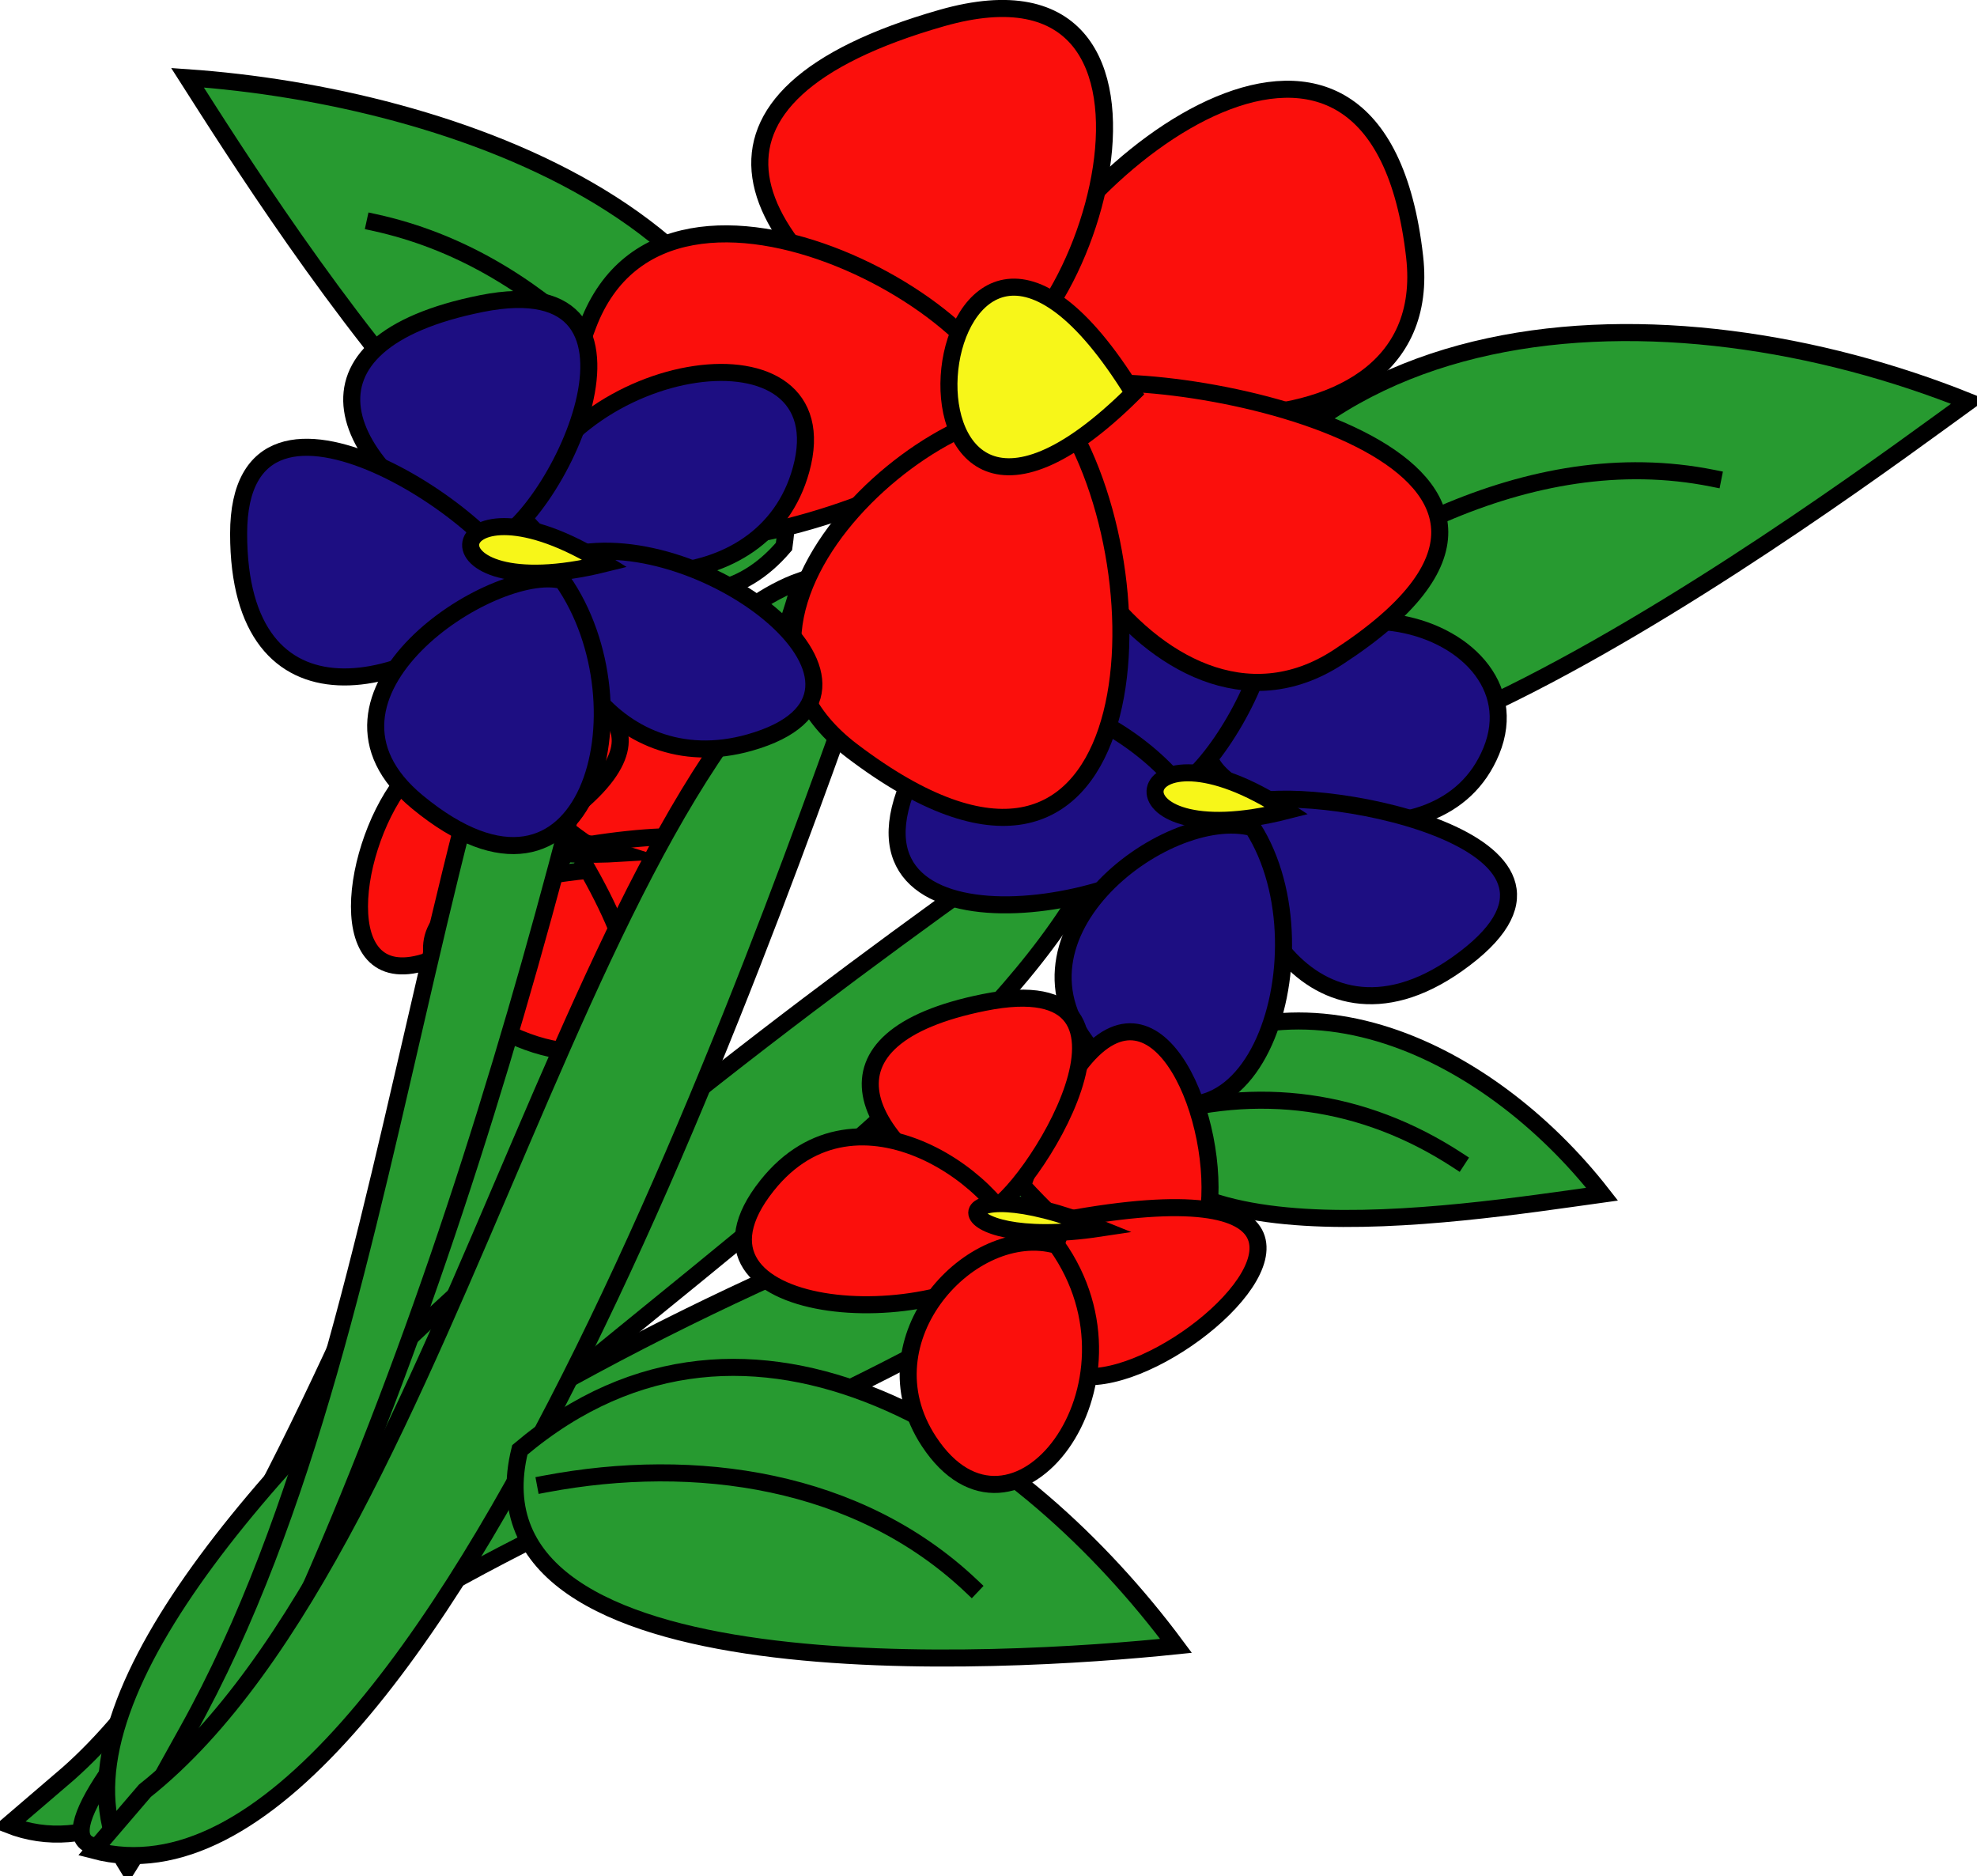 <svg xmlns="http://www.w3.org/2000/svg" xmlns:xlink="http://www.w3.org/1999/xlink" version="1.1" id="Layer_1" x="0px" y="0px" enable-background="new 0 0 822.05 841.89" xml:space="preserve" viewBox="324.01 337.55 174 165.09">
<path fill-rule="evenodd" clip-rule="evenodd" fill="#279A30" stroke="#000000" stroke-width="1.5" stroke-linecap="square" stroke-miterlimit="10" d="  M393.012,385.64c3.92-28.562-29.487-39.65-52.5-41.25C348.538,356.959,377.731,403.521,393.012,385.64z"/>
<path fill="none" stroke="#000000" stroke-width="1.5" stroke-linecap="square" stroke-miterlimit="10" d="M388.512,384.89  c-6.609-12.744-17.063-24.59-31.5-27.75"/>
<path fill-rule="evenodd" clip-rule="evenodd" fill="#279A30" stroke="#000000" stroke-width="1.5" stroke-linecap="square" stroke-miterlimit="10" d="  M330.012,493.64c-1.75,1.5-3.5,3-5.25,4.5c27.492,10.78,63.634-88.509,69.75-109.5C370.472,397.188,354.973,471.579,330.012,493.64z  "/>
<path fill-rule="evenodd" clip-rule="evenodd" fill="#279A30" stroke="#000000" stroke-width="1.5" stroke-linecap="square" stroke-miterlimit="10" d="  M337.512,498.89c-20.162,7.764,13.209-25.724,22.875-31.875c20.909-13.306,42.771-22.815,66.377-30.375  C420.692,459.864,354.833,469.893,337.512,498.89z"/>
<path fill-rule="evenodd" clip-rule="evenodd" fill="#279A30" stroke="#000000" stroke-width="1.5" stroke-linecap="square" stroke-miterlimit="10" d="  M426.014,395.39c8.763-32.367,44.987-33.051,71.25-22.5C486.854,380.422,428.198,424.38,426.014,395.39z"/>
<path fill="none" stroke="#000000" stroke-width="1.5" stroke-linecap="square" stroke-miterlimit="10" d="M430.514,396.14  c11.953-10.372,27.942-19.779,44.25-16.5"/>
<path fill-rule="evenodd" clip-rule="evenodd" fill="#279A30" stroke="#000000" stroke-width="1.5" stroke-linecap="square" stroke-miterlimit="10" d="  M423.014,433.64c13.888-12.789,31.865-3.986,42,9C451.502,444.52,422.702,449.17,423.014,433.64z"/>
<path fill="none" stroke="#000000" stroke-width="1.5" stroke-linecap="square" stroke-miterlimit="10" d="M425.264,435.89  c9.43-2.916,18.761-1.624,27,3.75"/>
<path fill-rule="evenodd" clip-rule="evenodd" fill="#279A30" stroke="#000000" stroke-width="1.5" stroke-linecap="square" stroke-miterlimit="10" d="  M339.012,495.89c-1.25,2-2.5,4-3.75,6c-15.393-24.741,68.671-82.665,87.752-96C418.845,433.833,354.837,464.679,339.012,495.89z"/>
<path fill-rule="evenodd" clip-rule="evenodd" fill="#FB0F0C" stroke="#000000" stroke-width="1.5" stroke-linecap="square" stroke-miterlimit="10" d="  M372.762,409.64C383.378,373.838,401.817,433.109,372.762,409.64L372.762,409.64z"/>
<path fill-rule="evenodd" clip-rule="evenodd" fill="#FB0F0C" stroke="#000000" stroke-width="1.5" stroke-linecap="square" stroke-miterlimit="10" d="  M369.762,411.89C335.953,392.772,401.213,393.271,369.762,411.89L369.762,411.89z"/>
<path fill-rule="evenodd" clip-rule="evenodd" fill="#FB0F0C" stroke="#000000" stroke-width="1.5" stroke-linecap="square" stroke-miterlimit="10" d="  M372.012,414.89C340.888,443.968,361.904,378.269,372.012,414.89L372.012,414.89z"/>
<path fill-rule="evenodd" clip-rule="evenodd" fill="#FB0F0C" stroke="#000000" stroke-width="1.5" stroke-linecap="square" stroke-miterlimit="10" d="  M375.762,411.89C415.596,405.549,366.395,444.158,375.762,411.89L375.762,411.89z"/>
<path fill-rule="evenodd" clip-rule="evenodd" fill="#FB0F0C" stroke="#000000" stroke-width="1.5" stroke-linecap="square" stroke-miterlimit="10" d="  M375.762,414.14C394.89,447.98,336.804,418.073,375.762,414.14L375.762,414.14z"/>
<path fill-rule="evenodd" clip-rule="evenodd" fill="#F7F619" stroke="#000000" stroke-width="1.5" stroke-linecap="square" stroke-miterlimit="10" d="  M378.762,412.64C365.379,413.444,365.653,408.501,378.762,412.64L378.762,412.64z"/>
<path fill-rule="evenodd" clip-rule="evenodd" fill="#279A30" stroke="#000000" stroke-width="1.5" stroke-linecap="square" stroke-miterlimit="10" d="  M340.512,489.89c-1.25,2.25-2.5,4.5-3.75,6.75c1.5,0.5,3,1,4.5,1.5c22.818-43.058,34.013-89.984,44.25-137.25  C360.52,392.968,361.696,451.875,340.512,489.89z"/>
<path fill-rule="evenodd" clip-rule="evenodd" fill="#1D0E82" stroke="#000000" stroke-width="1.5" stroke-linecap="square" stroke-miterlimit="10" d="  M430.514,404.39c5.295-19.612,29.475-12.246,24.75-0.75C450.717,414.706,432.243,408.887,430.514,404.39z"/>
<path fill-rule="evenodd" clip-rule="evenodd" fill="#1D0E82" stroke="#000000" stroke-width="1.5" stroke-linecap="square" stroke-miterlimit="10" d="  M426.764,407.39c-13.323-7.052-17.451-17.96-0.375-21.375C444.344,382.424,432.165,405.77,426.764,407.39z"/>
<path fill-rule="evenodd" clip-rule="evenodd" fill="#1D0E82" stroke="#000000" stroke-width="1.5" stroke-linecap="square" stroke-miterlimit="10" d="  M429.764,411.14c-7.635,7.637-34.319,10.569-24.752-6.75C412.196,391.385,430.327,405.571,429.764,411.14z"/>
<path fill-rule="evenodd" clip-rule="evenodd" fill="#1D0E82" stroke="#000000" stroke-width="1.5" stroke-linecap="square" stroke-miterlimit="10" d="  M434.264,408.14c6.395-1.527,32.983,3.663,18,14.25C438.881,431.846,430.777,414.73,434.264,408.14z"/>
<path fill-rule="evenodd" clip-rule="evenodd" fill="#1D0E82" stroke="#000000" stroke-width="1.5" stroke-linecap="square" stroke-miterlimit="10" d="  M434.264,410.39c7.092,11.095-0.538,33.671-13.5,20.25C410.835,420.36,426.569,408.337,434.264,410.39z"/>
<path fill-rule="evenodd" clip-rule="evenodd" fill="#F7F619" stroke="#000000" stroke-width="1.5" stroke-linecap="square" stroke-miterlimit="10" d="  M437.264,408.89C420.53,413.158,423.129,399.596,437.264,408.89L437.264,408.89z"/>
<path fill-rule="evenodd" clip-rule="evenodd" fill="#279A30" stroke="#000000" stroke-width="1.5" stroke-linecap="square" stroke-miterlimit="10" d="  M336.762,495.14c-1.5,1.75-3,3.5-4.5,5.25c29.794,7.872,61.845-88.234,69.75-110.25C375.683,399.651,364.512,473.081,336.762,495.14  z"/>
<path fill-rule="evenodd" clip-rule="evenodd" fill="#279A30" stroke="#000000" stroke-width="1.5" stroke-linecap="square" stroke-miterlimit="10" d="  M369.762,465.14c20.438-17.25,44.473-0.621,57.752,17.25C412.381,483.959,364.385,486.861,369.762,465.14z"/>
<path fill="none" stroke="#000000" stroke-width="1.5" stroke-linecap="square" stroke-miterlimit="10" d="M372.012,468.14  c13.201-2.492,27.534-0.453,37.5,9"/>
<path fill-rule="evenodd" clip-rule="evenodd" fill="#FB0F0C" stroke="#000000" stroke-width="1.5" stroke-linecap="square" stroke-miterlimit="10" d="  M412.514,366.14c5.401-14.585,32.7-35.098,36-6C450.798,380.282,414.646,375.327,412.514,366.14z"/>
<path fill-rule="evenodd" clip-rule="evenodd" fill="#FB0F0C" stroke="#000000" stroke-width="1.5" stroke-linecap="square" stroke-miterlimit="10" d="  M408.012,370.64c-19.859-11.636-25.216-24.617-1.125-31.5C431.332,332.156,419.54,370.827,408.012,370.64z"/>
<path fill-rule="evenodd" clip-rule="evenodd" fill="#FB0F0C" stroke="#000000" stroke-width="1.5" stroke-linecap="square" stroke-miterlimit="10" d="  M412.514,375.14c-10.134,8.272-48.258,21.276-36.752-9C382.886,347.392,415.32,366.256,412.514,375.14z"/>
<path fill-rule="evenodd" clip-rule="evenodd" fill="#FB0F0C" stroke="#000000" stroke-width="1.5" stroke-linecap="square" stroke-miterlimit="10" d="  M418.514,371.39c12.206-1.433,49.035,7.227,23.25,24C425.717,405.829,409.263,376.217,418.514,371.39z"/>
<path fill-rule="evenodd" clip-rule="evenodd" fill="#FB0F0C" stroke="#000000" stroke-width="1.5" stroke-linecap="square" stroke-miterlimit="10" d="  M417.764,374.39c9.231,15.057,6.709,48.566-18.752,29.25C382.604,391.191,409.235,369.5,417.764,374.39z"/>
<path fill-rule="evenodd" clip-rule="evenodd" fill="#F7F619" stroke="#000000" stroke-width="1.5" stroke-linecap="square" stroke-miterlimit="10" d="  M423.764,372.14C399.203,396.535,405.236,342.072,423.764,372.14L423.764,372.14z"/>
<path fill-rule="evenodd" clip-rule="evenodd" fill="#FB0F0C" stroke="#000000" stroke-width="1.5" stroke-linecap="square" stroke-miterlimit="10" d="  M414.014,441.89C428.098,399.455,442.729,473.182,414.014,441.89L414.014,441.89z"/>
<path fill-rule="evenodd" clip-rule="evenodd" fill="#FB0F0C" stroke="#000000" stroke-width="1.5" stroke-linecap="square" stroke-miterlimit="10" d="  M411.014,444.14c-11.501-6.069-15.926-15.267-0.376-18.375C427.658,422.363,414.342,443.151,411.014,444.14z"/>
<path fill-rule="evenodd" clip-rule="evenodd" fill="#FB0F0C" stroke="#000000" stroke-width="1.5" stroke-linecap="square" stroke-miterlimit="10" d="  M414.014,447.89c-7.62,7.514-31.734,5.619-22.502-6C399.468,431.876,412.763,441.703,414.014,447.89z"/>
<path fill-rule="evenodd" clip-rule="evenodd" fill="#FB0F0C" stroke="#000000" stroke-width="1.5" stroke-linecap="square" stroke-miterlimit="10" d="  M417.764,444.89C462.164,436.682,403.764,479.734,417.764,444.89L417.764,444.89z"/>
<path fill-rule="evenodd" clip-rule="evenodd" fill="#FB0F0C" stroke="#000000" stroke-width="1.5" stroke-linecap="square" stroke-miterlimit="10" d="  M417.014,447.14c8.748,12.32-3.862,28.502-11.252,17.25C399.859,455.402,409.55,445.03,417.014,447.14z"/>
<path fill-rule="evenodd" clip-rule="evenodd" fill="#F7F619" stroke="#000000" stroke-width="1.5" stroke-linecap="square" stroke-miterlimit="10" d="  M420.764,445.64C406.368,447.81,406.394,439.81,420.764,445.64L420.764,445.64z"/>
<path fill-rule="evenodd" clip-rule="evenodd" fill="#1D0E82" stroke="#000000" stroke-width="1.5" stroke-linecap="square" stroke-miterlimit="10" d="  M369.762,382.64c4.428-13.868,28.474-17.263,24.75-3.75C391.257,390.703,374.369,389.884,369.762,382.64z"/>
<path fill-rule="evenodd" clip-rule="evenodd" fill="#1D0E82" stroke="#000000" stroke-width="1.5" stroke-linecap="square" stroke-miterlimit="10" d="  M366.762,385.64c-13.464-7.092-17.695-17.911-0.375-21.375C383.991,360.744,372.699,384.077,366.762,385.64z"/>
<path fill-rule="evenodd" clip-rule="evenodd" fill="#1D0E82" stroke="#000000" stroke-width="1.5" stroke-linecap="square" stroke-miterlimit="10" d="  M369.762,389.39c-9.584,9.625-24.75,12.587-24.75-4.875C345.012,367.293,369.169,383.953,369.762,389.39z"/>
<path fill-rule="evenodd" clip-rule="evenodd" fill="#1D0E82" stroke="#000000" stroke-width="1.5" stroke-linecap="square" stroke-miterlimit="10" d="  M374.262,386.39c11.73-2.745,30.989,12.16,15.75,16.5C377.737,406.386,370.336,393.018,374.262,386.39z"/>
<path fill-rule="evenodd" clip-rule="evenodd" fill="#1D0E82" stroke="#000000" stroke-width="1.5" stroke-linecap="square" stroke-miterlimit="10" d="  M373.512,388.64c7.734,11.075,2.328,31.914-12.75,19.5C349.368,398.76,367.463,387.039,373.512,388.64z"/>
<path fill-rule="evenodd" clip-rule="evenodd" fill="#F7F619" stroke="#000000" stroke-width="1.5" stroke-linecap="square" stroke-miterlimit="10" d="  M377.262,387.14C360.261,391.362,362.766,378.057,377.262,387.14L377.262,387.14z"/>
</svg>